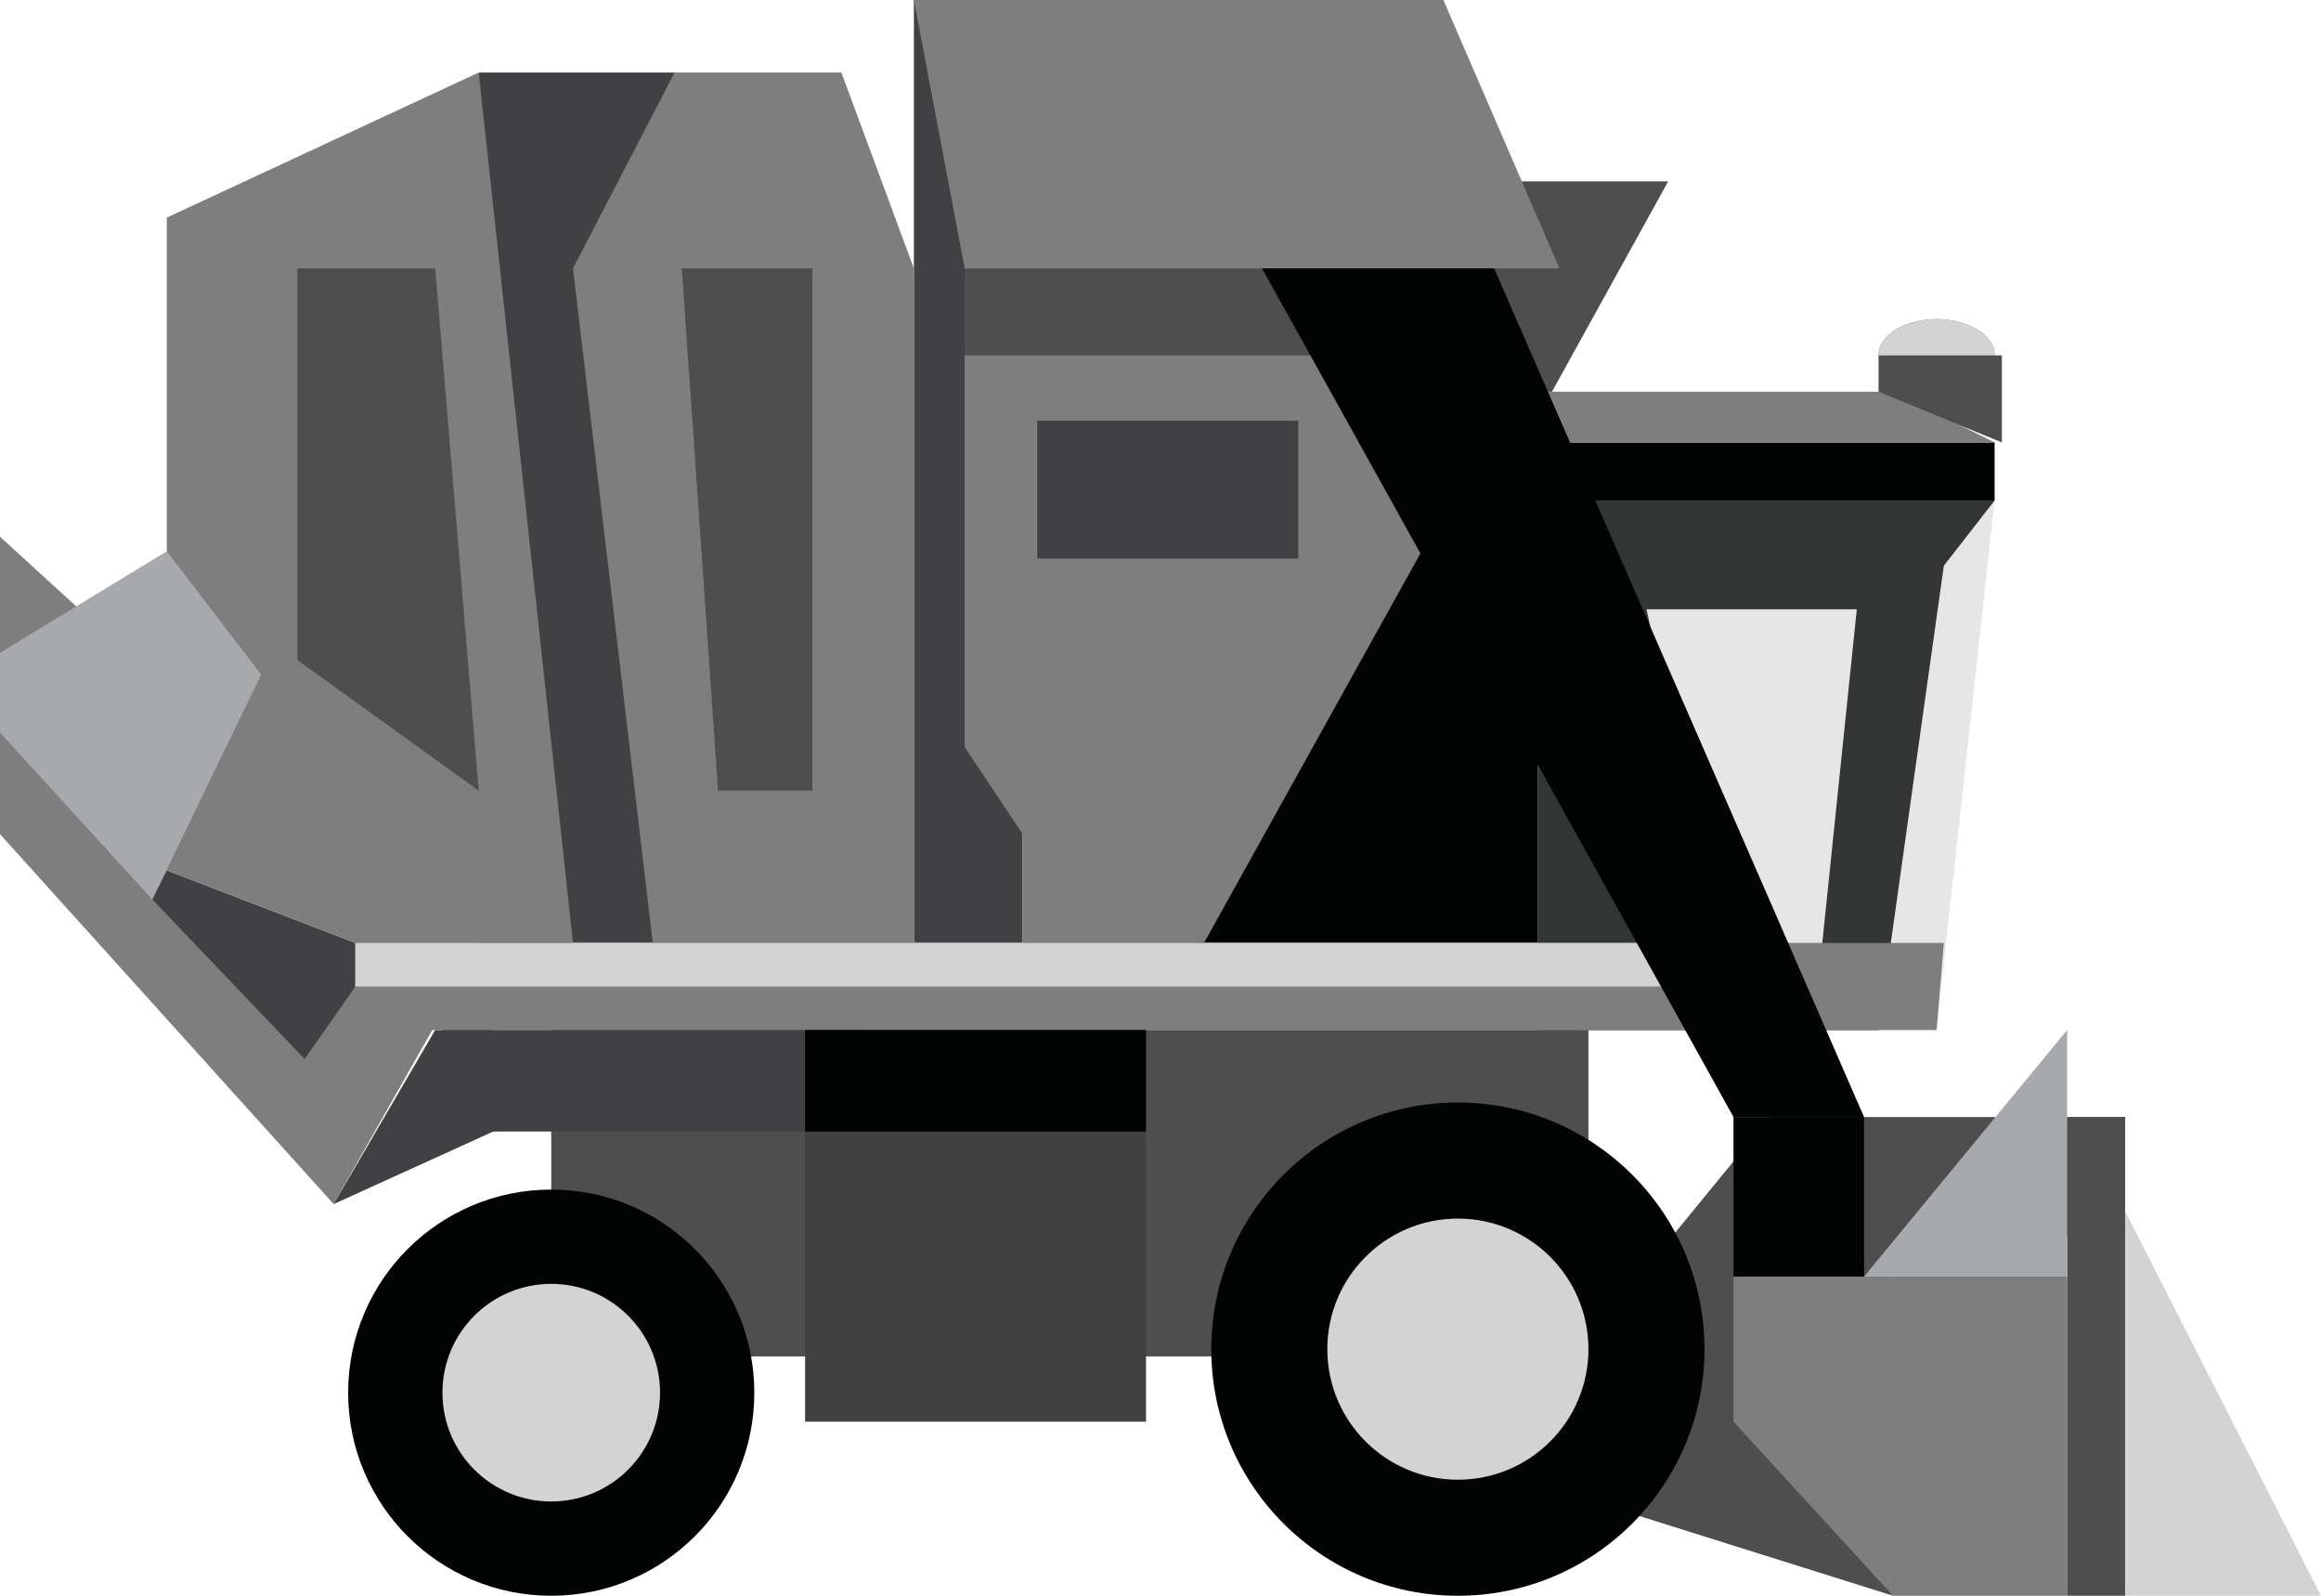 <?xml version="1.0" encoding="utf-8"?>
<!-- Generator: Adobe Illustrator 19.1.0, SVG Export Plug-In . SVG Version: 6.00 Build 0)  -->
<!DOCTYPE svg PUBLIC "-//W3C//DTD SVG 1.1//EN" "http://www.w3.org/Graphics/SVG/1.1/DTD/svg11.dtd">
<svg version="1.1" id="layer_1_" xmlns="http://www.w3.org/2000/svg" xmlns:xlink="http://www.w3.org/1999/xlink" x="0px" y="0px" viewBox="0 0 32 22" enable-background="new 0 0 32 22" xml:space="preserve" width="32px" height="22px" fill="#333">
<polygon fill="#7E7E7E" points="2.3,12 4.9,13.6 6.3,13.6 4.6,16.6 0,11.5 0,7.4 2.3,9.5 "/>
<polygon fill="#414042" points="2.1,12.4 4.2,14.6 4.9,13.6 4.9,13 2.3,12 "/>
<polygon fill="#020303" points="16.5,11.4 18,7.5 21.2,7.5 21.2,13 16.5,13 "/>
<polygon fill="#414042" points="4.6,16.6 6,14.2 6.8,14.2 6.8,15.6 "/>
<rect x="12.6" y="0" fill="#414042" width="1.5px" height="13px"/>
<polygon fill="#4E4E4E" points="22.6,20.9 26.1,22 29.3,15.4 24.4,15.4 22.6,17.6 "/>
<polygon fill="#020303" points="25.6,8.4 25,14.2 25.9,14.2 26.8,7.8 27.5,6.9 26.9,6.9 26.3,6.9 21.2,6.9 21.2,14.2 24,14.2 
	22.7,8.4 "/>
<polygon fill="#4E4E4E" points="20.9,6.3 19.1,6.3 19.1,2.5 23,2.5 "/>
<polygon opacity="0.3" fill="#ABABAB" points="21.2,6.9 27.5,6.9 26.7,14.2 21.2,14.2 "/>
<rect x="25.7" y="16.2" fill="#4E4E4E" width="2.2px" height="1px"/>
<polygon fill="#414042" points="9,13 6.6,13 6.6,1 9.3,1 "/>
<polygon fill="#7E7E7E" points="21.9,13 21.5,13 4.9,13 4.9,14.2 21.5,14.2 21.9,14.2 26.7,14.2 26.8,13 "/>
<polygon fill="#D3D3D3" points="4.9,13.6 23,13.6 22.8,13 4.9,13 "/>
<polygon fill="#7E7E7E" points="19.5,3.7 13.3,3.7 13.3,10.3 14.1,11.5 14.1,13 16.6,13 19.6,7.6 "/>
<polygon fill="#7E7E7E" points="19.9,0 12.6,0 13.3,3.7 21.5,3.7 "/>
<rect x="14.3" y="5.8" opacity="0.99" fill="#414042" width="3.6px" height="1.9px"/>
<polygon fill="#7E7E7E" points="9,13 12.6,13 12.6,3.7 11.6,1 9.3,1 7.9,3.7 "/>
<polygon fill="#4E4E4E" points="11.2,10.9 9.9,10.9 9.4,3.7 11.2,3.7 "/>
<rect x="7.6" y="14.2" fill="#4E4E4E" width="14.3px" height="4.5px"/>
<polygon fill="#7E7E7E" points="2.3,12 4.9,13 7.9,13 6.6,1 2.3,3 "/>
<polygon fill="#4E4E4E" points="6.6,10.9 4.1,9.1 4.1,3.7 6,3.7 "/>
<rect x="6.1" y="14.2" fill="#414042" width="5.8px" height="1.4px"/>
<rect x="26.1" y="17.6" fill="#7E7E7E" width="2.4px" height="4.4px"/>
<rect x="28.5" y="15.4" fill="#4E4E4E" width="0.8px" height="6.6px"/>
<polygon fill="#D3D3D3" points="29.3,16.7 29.3,22 32,22 "/>
<polygon fill="#A7A9AC" points="28.5,14.2 28.5,17.6 25.7,17.6 "/>
<rect x="23.9" y="15.4" fill="#020303" width="1.8px" height="2.2px"/>
<polygon fill="#7E7E7E" points="26.1,22 23.9,19.6 23.9,17.6 26.1,17.6 "/>
<rect x="21.2" y="6.1" fill="#020303" width="6.3px" height="0.8px"/>
<polygon fill="#7E7E7E" points="21.2,5.4 26.1,5.4 27.5,6.1 21.2,6.1 "/>
<rect x="13.3" y="3.7" fill="#4E4E4E" width="6.2px" height="1.2px"/>
<polygon fill="#020303" points="23.9,15.4 25.7,15.4 20.6,3.7 17.4,3.7 "/>
<circle fill="#020303" cx="20.1" cy="18.6" r="3.4"/>
<circle fill="#D3D3D3" cx="20.1" cy="18.6" r="1.8"/>
<circle fill="#020303" cx="7.6" cy="19.2" r="2.8"/>
<circle fill="#D3D3D3" cx="7.6" cy="19.2" r="1.5"/>
<rect x="11.1" y="14.2" fill="#414142" width="4.7px" height="5.4px"/>
<rect x="11.1" y="14.2" fill="#020303" width="4.7px" height="1.4px"/>
<polygon fill="#A7A9AC" points="0,10.1 0,9 2.3,7.6 3.6,9.3 2.1,12.4 "/>
<path fill="#4E4E4E" d="M27.5,4.9c0-0.3-0.4-0.5-0.8-0.5s-0.8,0.2-0.8,0.5v0.5l1.7,0.7V4.9z"/>
<path fill="#D3D3D3" d="M27.5,4.9c0-0.3-0.4-0.5-0.8-0.5s-0.8,0.2-0.8,0.5"/>
</svg>
